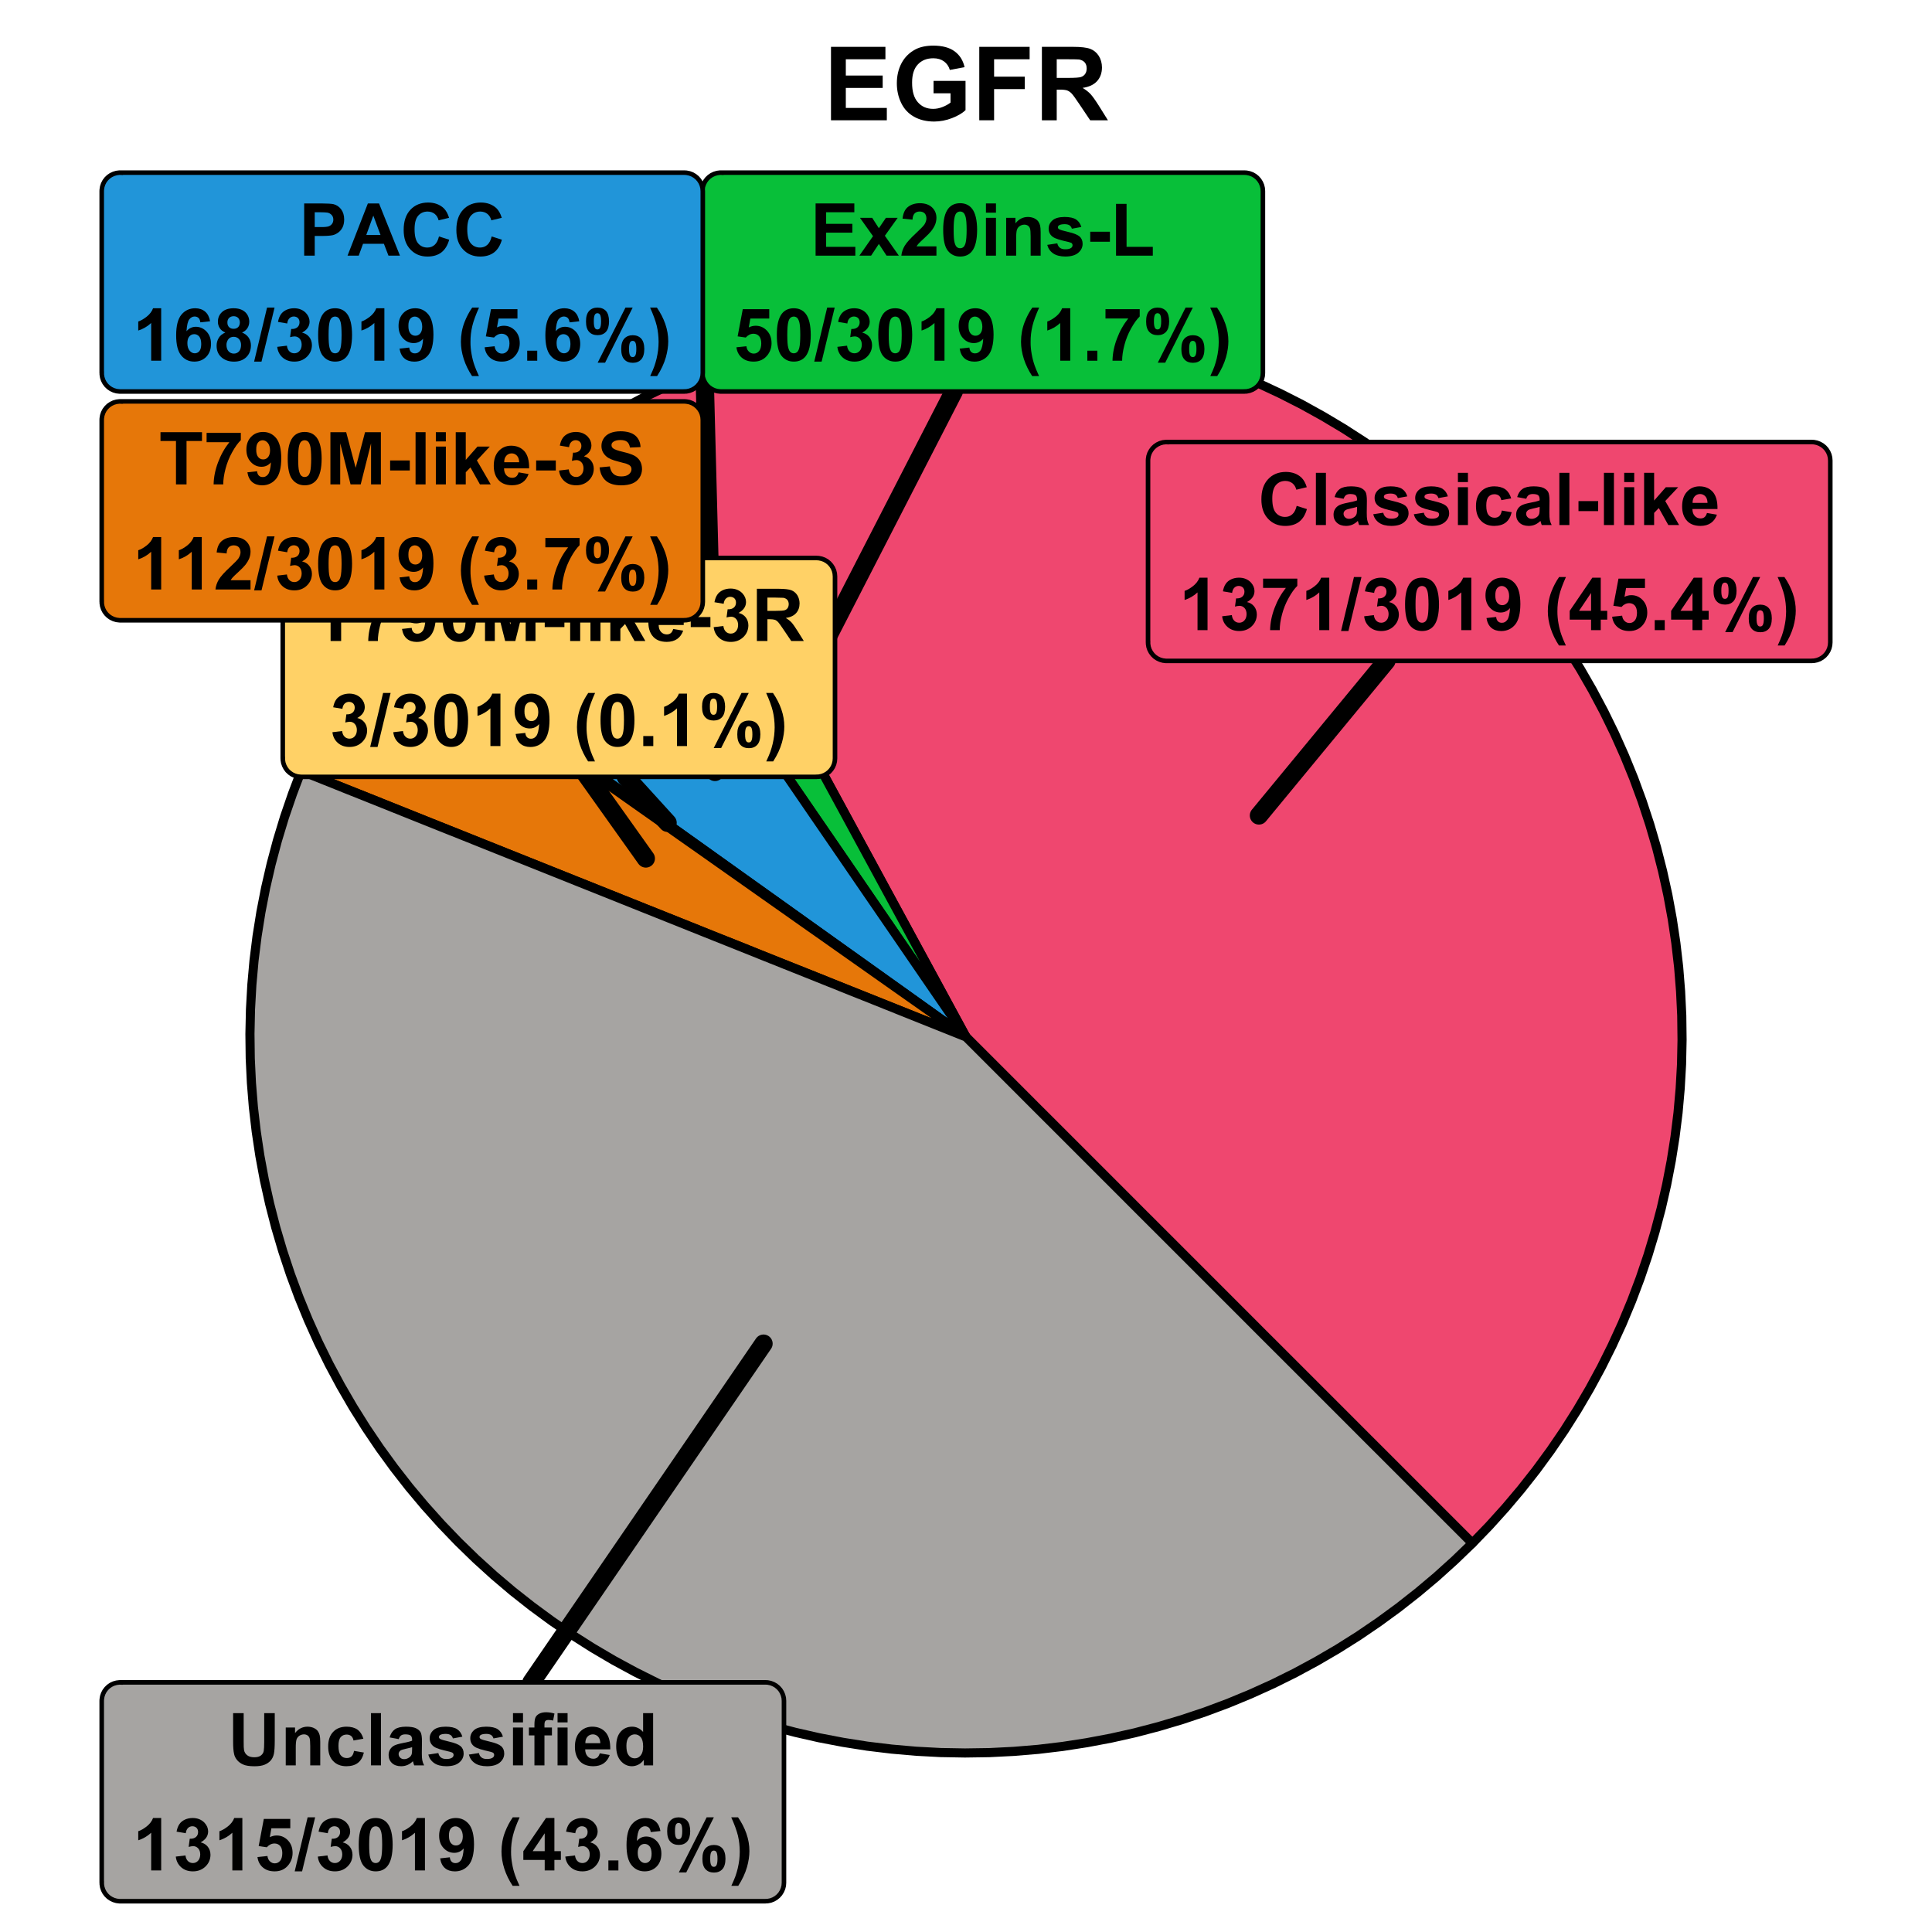 <?xml version="1.0" encoding="UTF-8"?>
<svg xmlns="http://www.w3.org/2000/svg" xmlns:xlink="http://www.w3.org/1999/xlink" width="226pt" height="226pt" viewBox="0 0 226 226" version="1.1">
<defs>
<g>
<symbol overflow="visible" id="glyph0-0">
<path style="stroke:none;" d="M 1.066 0 L 1.066 -5.336 L 5.336 -5.336 L 5.336 0 Z M 1.199 -0.133 L 5.203 -0.133 L 5.203 -5.203 L 1.199 -5.203 Z M 1.199 -0.133 "/>
</symbol>
<symbol overflow="visible" id="glyph0-1">
<path style="stroke:none;" d="M 4.531 -2.246 L 5.727 -1.867 C 5.539 -1.199 5.234 -0.703 4.812 -0.379 C 4.383 -0.055 3.844 0.105 3.188 0.105 C 2.375 0.105 1.707 -0.172 1.188 -0.727 C 0.66 -1.281 0.398 -2.039 0.402 -3 C 0.398 -4.016 0.66 -4.805 1.191 -5.371 C 1.715 -5.93 2.406 -6.211 3.262 -6.215 C 4.008 -6.211 4.617 -5.988 5.086 -5.551 C 5.359 -5.285 5.566 -4.91 5.711 -4.426 L 4.488 -4.133 C 4.414 -4.445 4.262 -4.695 4.035 -4.883 C 3.805 -5.062 3.527 -5.156 3.199 -5.16 C 2.746 -5.156 2.379 -4.992 2.098 -4.672 C 1.816 -4.344 1.676 -3.82 1.676 -3.094 C 1.676 -2.32 1.812 -1.77 2.09 -1.441 C 2.367 -1.113 2.73 -0.949 3.176 -0.949 C 3.504 -0.949 3.785 -1.051 4.02 -1.262 C 4.254 -1.465 4.422 -1.793 4.531 -2.246 Z M 4.531 -2.246 "/>
</symbol>
<symbol overflow="visible" id="glyph0-2">
<path style="stroke:none;" d="M 0.613 0 L 0.613 -6.109 L 1.785 -6.109 L 1.785 0 Z M 0.613 0 "/>
</symbol>
<symbol overflow="visible" id="glyph0-3">
<path style="stroke:none;" d="M 1.488 -3.074 L 0.426 -3.27 C 0.543 -3.695 0.75 -4.012 1.043 -4.219 C 1.332 -4.422 1.766 -4.523 2.344 -4.527 C 2.863 -4.523 3.25 -4.461 3.508 -4.34 C 3.762 -4.215 3.941 -4.059 4.051 -3.871 C 4.152 -3.68 4.207 -3.328 4.207 -2.82 L 4.191 -1.453 C 4.188 -1.062 4.207 -0.773 4.246 -0.594 C 4.281 -0.406 4.352 -0.211 4.461 0 L 3.301 0 C 3.266 -0.078 3.23 -0.191 3.188 -0.348 C 3.168 -0.41 3.152 -0.457 3.148 -0.484 C 2.945 -0.285 2.73 -0.137 2.504 -0.043 C 2.273 0.055 2.031 0.098 1.777 0.102 C 1.316 0.098 0.957 -0.023 0.699 -0.27 C 0.434 -0.516 0.305 -0.828 0.305 -1.207 C 0.305 -1.457 0.363 -1.68 0.484 -1.875 C 0.602 -2.07 0.77 -2.219 0.984 -2.328 C 1.199 -2.43 1.508 -2.523 1.918 -2.602 C 2.461 -2.703 2.84 -2.797 3.055 -2.887 L 3.055 -3.004 C 3.051 -3.227 2.996 -3.387 2.887 -3.484 C 2.773 -3.578 2.562 -3.625 2.258 -3.629 C 2.047 -3.625 1.887 -3.586 1.77 -3.504 C 1.652 -3.422 1.559 -3.277 1.488 -3.074 Z M 3.055 -2.125 C 2.898 -2.074 2.66 -2.016 2.34 -1.945 C 2.012 -1.875 1.801 -1.805 1.703 -1.742 C 1.551 -1.629 1.477 -1.492 1.477 -1.328 C 1.477 -1.16 1.535 -1.02 1.66 -0.902 C 1.777 -0.785 1.934 -0.727 2.125 -0.727 C 2.332 -0.727 2.535 -0.793 2.73 -0.934 C 2.871 -1.035 2.961 -1.164 3.008 -1.32 C 3.035 -1.418 3.051 -1.609 3.055 -1.891 Z M 3.055 -2.125 "/>
</symbol>
<symbol overflow="visible" id="glyph0-4">
<path style="stroke:none;" d="M 0.199 -1.262 L 1.375 -1.441 C 1.422 -1.215 1.523 -1.039 1.68 -0.922 C 1.832 -0.801 2.047 -0.742 2.32 -0.746 C 2.625 -0.742 2.852 -0.801 3.004 -0.914 C 3.105 -0.992 3.156 -1.094 3.16 -1.227 C 3.156 -1.312 3.129 -1.387 3.074 -1.445 C 3.016 -1.5 2.887 -1.551 2.684 -1.602 C 1.738 -1.805 1.137 -1.996 0.887 -2.172 C 0.535 -2.41 0.363 -2.742 0.363 -3.168 C 0.363 -3.547 0.512 -3.867 0.816 -4.133 C 1.113 -4.391 1.586 -4.523 2.227 -4.527 C 2.828 -4.523 3.277 -4.426 3.574 -4.23 C 3.871 -4.031 4.074 -3.738 4.184 -3.355 L 3.078 -3.152 C 3.027 -3.324 2.938 -3.453 2.809 -3.547 C 2.676 -3.633 2.488 -3.68 2.246 -3.684 C 1.934 -3.68 1.715 -3.637 1.582 -3.555 C 1.492 -3.492 1.445 -3.414 1.449 -3.316 C 1.445 -3.23 1.484 -3.16 1.566 -3.105 C 1.668 -3.027 2.035 -2.914 2.66 -2.773 C 3.285 -2.629 3.719 -2.457 3.969 -2.254 C 4.211 -2.043 4.336 -1.754 4.336 -1.383 C 4.336 -0.977 4.164 -0.625 3.824 -0.336 C 3.484 -0.043 2.984 0.098 2.32 0.102 C 1.719 0.098 1.242 -0.02 0.891 -0.266 C 0.539 -0.508 0.309 -0.84 0.199 -1.262 Z M 0.199 -1.262 "/>
</symbol>
<symbol overflow="visible" id="glyph0-5">
<path style="stroke:none;" d="M 0.613 -5.027 L 0.613 -6.109 L 1.785 -6.109 L 1.785 -5.027 Z M 0.613 0 L 0.613 -4.426 L 1.785 -4.426 L 1.785 0 Z M 0.613 0 "/>
</symbol>
<symbol overflow="visible" id="glyph0-6">
<path style="stroke:none;" d="M 4.473 -3.117 L 3.316 -2.91 C 3.277 -3.137 3.188 -3.309 3.051 -3.43 C 2.914 -3.543 2.734 -3.602 2.516 -3.605 C 2.219 -3.602 1.988 -3.5 1.816 -3.301 C 1.645 -3.098 1.559 -2.762 1.559 -2.293 C 1.559 -1.762 1.645 -1.391 1.824 -1.18 C 1.996 -0.961 2.234 -0.855 2.535 -0.855 C 2.754 -0.855 2.934 -0.918 3.078 -1.043 C 3.219 -1.168 3.32 -1.383 3.379 -1.695 L 4.531 -1.5 C 4.406 -0.969 4.18 -0.566 3.844 -0.301 C 3.504 -0.031 3.047 0.098 2.48 0.102 C 1.828 0.098 1.312 -0.102 0.93 -0.512 C 0.543 -0.918 0.352 -1.484 0.355 -2.207 C 0.352 -2.938 0.543 -3.508 0.934 -3.914 C 1.316 -4.32 1.84 -4.523 2.5 -4.527 C 3.035 -4.523 3.465 -4.406 3.785 -4.18 C 4.105 -3.945 4.332 -3.594 4.473 -3.117 Z M 4.473 -3.117 "/>
</symbol>
<symbol overflow="visible" id="glyph0-7">
<path style="stroke:none;" d="M 0.48 -1.629 L 0.48 -2.801 L 2.781 -2.801 L 2.781 -1.629 Z M 0.48 -1.629 "/>
</symbol>
<symbol overflow="visible" id="glyph0-8">
<path style="stroke:none;" d="M 0.57 0 L 0.57 -6.109 L 1.742 -6.109 L 1.742 -2.867 L 3.113 -4.426 L 4.555 -4.426 L 3.043 -2.809 L 4.664 0 L 3.402 0 L 2.289 -1.988 L 1.742 -1.418 L 1.742 0 Z M 0.57 0 "/>
</symbol>
<symbol overflow="visible" id="glyph0-9">
<path style="stroke:none;" d="M 3.176 -1.41 L 4.344 -1.211 C 4.188 -0.781 3.953 -0.457 3.633 -0.234 C 3.309 -0.012 2.902 0.098 2.418 0.102 C 1.645 0.098 1.074 -0.152 0.707 -0.656 C 0.414 -1.055 0.27 -1.562 0.27 -2.18 C 0.27 -2.914 0.461 -3.488 0.844 -3.902 C 1.227 -4.316 1.711 -4.523 2.301 -4.527 C 2.957 -4.523 3.477 -4.305 3.859 -3.875 C 4.238 -3.438 4.422 -2.773 4.406 -1.875 L 1.473 -1.875 C 1.477 -1.527 1.57 -1.254 1.754 -1.062 C 1.934 -0.867 2.16 -0.773 2.43 -0.773 C 2.609 -0.773 2.762 -0.82 2.891 -0.922 C 3.012 -1.02 3.109 -1.184 3.176 -1.41 Z M 3.242 -2.594 C 3.23 -2.93 3.145 -3.188 2.98 -3.363 C 2.812 -3.539 2.609 -3.625 2.371 -3.629 C 2.113 -3.625 1.902 -3.535 1.738 -3.352 C 1.57 -3.164 1.488 -2.91 1.492 -2.594 Z M 3.242 -2.594 "/>
</symbol>
<symbol overflow="visible" id="glyph0-10">
<path style="stroke:none;" d="M 3.359 0 L 2.188 0 L 2.188 -4.414 C 1.758 -4.008 1.254 -3.715 0.676 -3.527 L 0.676 -4.59 C 0.977 -4.684 1.309 -4.875 1.668 -5.156 C 2.023 -5.438 2.27 -5.762 2.41 -6.137 L 3.359 -6.137 Z M 3.359 0 "/>
</symbol>
<symbol overflow="visible" id="glyph0-11">
<path style="stroke:none;" d="M 0.32 -1.621 L 1.453 -1.758 C 1.488 -1.469 1.586 -1.246 1.746 -1.094 C 1.902 -0.941 2.094 -0.867 2.32 -0.867 C 2.562 -0.867 2.766 -0.957 2.93 -1.141 C 3.094 -1.324 3.176 -1.57 3.18 -1.883 C 3.176 -2.172 3.098 -2.406 2.941 -2.582 C 2.781 -2.754 2.586 -2.84 2.363 -2.844 C 2.207 -2.84 2.027 -2.812 1.824 -2.754 L 1.953 -3.711 C 2.266 -3.695 2.508 -3.766 2.68 -3.914 C 2.844 -4.059 2.93 -4.25 2.93 -4.496 C 2.93 -4.699 2.867 -4.863 2.746 -4.988 C 2.621 -5.105 2.457 -5.168 2.258 -5.172 C 2.055 -5.168 1.887 -5.098 1.746 -4.961 C 1.605 -4.82 1.52 -4.617 1.488 -4.355 L 0.41 -4.539 C 0.48 -4.906 0.59 -5.199 0.746 -5.422 C 0.895 -5.641 1.109 -5.816 1.383 -5.945 C 1.652 -6.07 1.953 -6.133 2.293 -6.137 C 2.863 -6.133 3.324 -5.949 3.676 -5.586 C 3.957 -5.281 4.102 -4.941 4.105 -4.566 C 4.102 -4.027 3.809 -3.602 3.227 -3.285 C 3.574 -3.207 3.852 -3.039 4.062 -2.777 C 4.27 -2.516 4.375 -2.199 4.379 -1.832 C 4.375 -1.297 4.18 -0.84 3.793 -0.461 C 3.398 -0.082 2.91 0.105 2.328 0.105 C 1.773 0.105 1.316 -0.051 0.953 -0.371 C 0.59 -0.688 0.379 -1.105 0.32 -1.621 Z M 0.32 -1.621 "/>
</symbol>
<symbol overflow="visible" id="glyph0-12">
<path style="stroke:none;" d="M 0.363 -4.938 L 0.363 -6.027 L 4.367 -6.027 L 4.367 -5.176 C 4.031 -4.848 3.695 -4.383 3.359 -3.773 C 3.016 -3.164 2.758 -2.516 2.578 -1.836 C 2.398 -1.148 2.309 -0.539 2.312 0 L 1.184 0 C 1.199 -0.844 1.371 -1.703 1.703 -2.582 C 2.031 -3.461 2.473 -4.246 3.027 -4.938 Z M 0.363 -4.938 "/>
</symbol>
<symbol overflow="visible" id="glyph0-13">
<path style="stroke:none;" d="M -0.012 0.105 L 1.5 -6.215 L 2.379 -6.215 L 0.852 0.105 Z M -0.012 0.105 "/>
</symbol>
<symbol overflow="visible" id="glyph0-14">
<path style="stroke:none;" d="M 2.344 -6.137 C 2.934 -6.133 3.395 -5.922 3.73 -5.5 C 4.125 -4.996 4.324 -4.168 4.328 -3.012 C 4.324 -1.855 4.125 -1.023 3.727 -0.52 C 3.395 -0.102 2.934 0.105 2.344 0.105 C 1.746 0.105 1.266 -0.121 0.902 -0.578 C 0.539 -1.035 0.355 -1.852 0.359 -3.027 C 0.355 -4.172 0.555 -5 0.957 -5.512 C 1.285 -5.926 1.75 -6.133 2.344 -6.137 Z M 2.344 -5.164 C 2.199 -5.16 2.07 -5.117 1.961 -5.027 C 1.848 -4.938 1.762 -4.773 1.703 -4.543 C 1.621 -4.238 1.582 -3.73 1.582 -3.012 C 1.582 -2.293 1.617 -1.801 1.691 -1.535 C 1.762 -1.266 1.852 -1.086 1.965 -1 C 2.07 -0.91 2.199 -0.867 2.344 -0.867 C 2.484 -0.867 2.609 -0.91 2.719 -1 C 2.828 -1.09 2.914 -1.254 2.98 -1.488 C 3.059 -1.785 3.098 -2.293 3.102 -3.012 C 3.098 -3.73 3.062 -4.223 2.992 -4.492 C 2.918 -4.758 2.828 -4.938 2.719 -5.027 C 2.609 -5.117 2.484 -5.16 2.344 -5.164 Z M 2.344 -5.164 "/>
</symbol>
<symbol overflow="visible" id="glyph0-15">
<path style="stroke:none;" d="M 0.387 -1.414 L 1.52 -1.539 C 1.543 -1.305 1.617 -1.133 1.738 -1.023 C 1.852 -0.91 2.004 -0.855 2.199 -0.859 C 2.438 -0.855 2.645 -0.965 2.816 -1.191 C 2.984 -1.41 3.094 -1.871 3.145 -2.574 C 2.844 -2.23 2.477 -2.062 2.039 -2.062 C 1.555 -2.062 1.137 -2.246 0.793 -2.617 C 0.441 -2.988 0.27 -3.473 0.27 -4.066 C 0.27 -4.684 0.453 -5.184 0.82 -5.566 C 1.188 -5.945 1.656 -6.133 2.23 -6.137 C 2.848 -6.133 3.355 -5.895 3.754 -5.414 C 4.148 -4.934 4.348 -4.145 4.352 -3.051 C 4.348 -1.93 4.141 -1.125 3.73 -0.633 C 3.312 -0.141 2.773 0.105 2.113 0.109 C 1.633 0.105 1.246 -0.02 0.953 -0.273 C 0.656 -0.527 0.469 -0.906 0.387 -1.414 Z M 3.039 -3.973 C 3.035 -4.348 2.949 -4.641 2.777 -4.852 C 2.602 -5.059 2.398 -5.16 2.176 -5.164 C 1.957 -5.16 1.777 -5.074 1.637 -4.906 C 1.488 -4.734 1.418 -4.457 1.422 -4.066 C 1.418 -3.672 1.496 -3.383 1.652 -3.199 C 1.809 -3.012 2.004 -2.918 2.238 -2.922 C 2.461 -2.918 2.648 -3.008 2.805 -3.188 C 2.957 -3.367 3.035 -3.629 3.039 -3.973 Z M 3.039 -3.973 "/>
</symbol>
<symbol overflow="visible" id="glyph0-16">
<path style="stroke:none;" d=""/>
</symbol>
<symbol overflow="visible" id="glyph0-17">
<path style="stroke:none;" d="M 2.555 1.797 L 1.75 1.797 C 1.324 1.152 1 0.488 0.777 -0.203 C 0.555 -0.895 0.445 -1.566 0.445 -2.215 C 0.445 -3.016 0.582 -3.773 0.859 -4.492 C 1.098 -5.113 1.398 -5.688 1.766 -6.215 L 2.566 -6.215 C 2.184 -5.371 1.922 -4.656 1.781 -4.066 C 1.637 -3.473 1.562 -2.844 1.566 -2.188 C 1.562 -1.727 1.605 -1.262 1.691 -0.785 C 1.773 -0.309 1.891 0.145 2.043 0.574 C 2.137 0.855 2.309 1.262 2.555 1.797 Z M 2.555 1.797 "/>
</symbol>
<symbol overflow="visible" id="glyph0-18">
<path style="stroke:none;" d="M 2.66 0 L 2.66 -1.23 L 0.16 -1.23 L 0.16 -2.254 L 2.809 -6.137 L 3.793 -6.137 L 3.793 -2.258 L 4.551 -2.258 L 4.551 -1.23 L 3.793 -1.23 L 3.793 0 Z M 2.66 -2.258 L 2.66 -4.348 L 1.254 -2.258 Z M 2.66 -2.258 "/>
</symbol>
<symbol overflow="visible" id="glyph0-19">
<path style="stroke:none;" d="M 0.379 -1.57 L 1.547 -1.691 C 1.578 -1.426 1.676 -1.215 1.844 -1.062 C 2.004 -0.906 2.191 -0.832 2.41 -0.832 C 2.652 -0.832 2.859 -0.93 3.031 -1.129 C 3.195 -1.328 3.281 -1.629 3.285 -2.031 C 3.281 -2.402 3.195 -2.684 3.031 -2.875 C 2.859 -3.059 2.641 -3.152 2.375 -3.156 C 2.035 -3.152 1.734 -3.004 1.473 -2.711 L 0.52 -2.848 L 1.121 -6.027 L 4.219 -6.027 L 4.219 -4.93 L 2.008 -4.93 L 1.824 -3.895 C 2.082 -4.023 2.352 -4.09 2.625 -4.09 C 3.145 -4.09 3.582 -3.898 3.945 -3.52 C 4.305 -3.141 4.488 -2.652 4.488 -2.051 C 4.488 -1.547 4.34 -1.098 4.051 -0.703 C 3.652 -0.164 3.102 0.105 2.398 0.105 C 1.828 0.105 1.367 -0.043 1.016 -0.348 C 0.656 -0.648 0.445 -1.059 0.379 -1.57 Z M 0.379 -1.57 "/>
</symbol>
<symbol overflow="visible" id="glyph0-20">
<path style="stroke:none;" d="M 0.613 0 L 0.613 -1.172 L 1.785 -1.172 L 1.785 0 Z M 0.613 0 "/>
</symbol>
<symbol overflow="visible" id="glyph0-21">
<path style="stroke:none;" d="M 0.371 -4.602 C 0.367 -5.145 0.488 -5.551 0.73 -5.816 C 0.969 -6.078 1.293 -6.211 1.707 -6.215 C 2.129 -6.211 2.465 -6.078 2.707 -5.82 C 2.945 -5.555 3.062 -5.148 3.066 -4.602 C 3.062 -4.051 2.945 -3.645 2.707 -3.383 C 2.465 -3.117 2.137 -2.988 1.73 -2.988 C 1.301 -2.988 0.969 -3.117 0.73 -3.383 C 0.488 -3.641 0.367 -4.047 0.371 -4.602 Z M 1.285 -4.609 C 1.281 -4.211 1.328 -3.945 1.422 -3.809 C 1.488 -3.707 1.582 -3.656 1.707 -3.66 C 1.828 -3.656 1.926 -3.707 2 -3.809 C 2.086 -3.945 2.133 -4.211 2.133 -4.609 C 2.133 -5.004 2.086 -5.27 2 -5.406 C 1.926 -5.504 1.828 -5.555 1.707 -5.559 C 1.582 -5.555 1.488 -5.504 1.422 -5.41 C 1.328 -5.27 1.281 -5.004 1.285 -4.609 Z M 2.602 0.234 L 1.734 0.234 L 4.988 -6.215 L 5.832 -6.215 Z M 4.492 -1.371 C 4.488 -1.918 4.609 -2.32 4.852 -2.586 C 5.094 -2.848 5.422 -2.98 5.84 -2.984 C 6.258 -2.98 6.586 -2.848 6.828 -2.586 C 7.066 -2.32 7.188 -1.918 7.191 -1.371 C 7.188 -0.82 7.066 -0.41 6.828 -0.148 C 6.586 0.117 6.262 0.246 5.852 0.246 C 5.426 0.246 5.094 0.117 4.852 -0.148 C 4.609 -0.41 4.488 -0.82 4.492 -1.371 Z M 5.406 -1.375 C 5.402 -0.977 5.449 -0.711 5.543 -0.578 C 5.613 -0.473 5.707 -0.422 5.832 -0.426 C 5.953 -0.422 6.051 -0.473 6.117 -0.574 C 6.211 -0.711 6.258 -0.977 6.258 -1.375 C 6.258 -1.77 6.211 -2.035 6.121 -2.176 C 6.051 -2.27 5.953 -2.32 5.832 -2.324 C 5.703 -2.32 5.609 -2.27 5.543 -2.176 C 5.449 -2.035 5.402 -1.77 5.406 -1.375 Z M 5.406 -1.375 "/>
</symbol>
<symbol overflow="visible" id="glyph0-22">
<path style="stroke:none;" d="M 0.289 1.797 C 0.516 1.301 0.68 0.922 0.773 0.656 C 0.867 0.391 0.953 0.09 1.039 -0.254 C 1.117 -0.594 1.176 -0.922 1.215 -1.234 C 1.25 -1.543 1.27 -1.859 1.273 -2.188 C 1.27 -2.844 1.199 -3.473 1.062 -4.066 C 0.918 -4.656 0.656 -5.371 0.277 -6.215 L 1.074 -6.215 C 1.488 -5.613 1.816 -4.98 2.051 -4.312 C 2.285 -3.641 2.402 -2.961 2.402 -2.277 C 2.402 -1.695 2.309 -1.074 2.125 -0.41 C 1.914 0.332 1.57 1.066 1.098 1.797 Z M 0.289 1.797 "/>
</symbol>
<symbol overflow="visible" id="glyph0-23">
<path style="stroke:none;" d="M 0.621 0 L 0.621 -6.109 L 5.152 -6.109 L 5.152 -5.078 L 1.855 -5.078 L 1.855 -3.723 L 4.922 -3.723 L 4.922 -2.691 L 1.855 -2.691 L 1.855 -1.031 L 5.27 -1.031 L 5.27 0 Z M 0.621 0 "/>
</symbol>
<symbol overflow="visible" id="glyph0-24">
<path style="stroke:none;" d="M 0.051 0 L 1.645 -2.281 L 0.117 -4.426 L 1.547 -4.426 L 2.328 -3.211 L 3.156 -4.426 L 4.531 -4.426 L 3.031 -2.328 L 4.668 0 L 3.23 0 L 2.328 -1.371 L 1.422 0 Z M 0.051 0 "/>
</symbol>
<symbol overflow="visible" id="glyph0-25">
<path style="stroke:none;" d="M 4.316 -1.086 L 4.316 0 L 0.211 0 C 0.254 -0.41 0.387 -0.797 0.609 -1.168 C 0.832 -1.535 1.27 -2.023 1.93 -2.633 C 2.453 -3.121 2.777 -3.457 2.902 -3.633 C 3.059 -3.875 3.141 -4.113 3.145 -4.352 C 3.141 -4.609 3.07 -4.809 2.934 -4.953 C 2.789 -5.09 2.594 -5.16 2.352 -5.164 C 2.102 -5.16 1.906 -5.086 1.766 -4.941 C 1.617 -4.793 1.535 -4.551 1.516 -4.211 L 0.352 -4.328 C 0.418 -4.969 0.633 -5.43 1.004 -5.715 C 1.367 -5.992 1.828 -6.133 2.379 -6.137 C 2.98 -6.133 3.453 -5.973 3.801 -5.648 C 4.141 -5.32 4.312 -4.914 4.316 -4.434 C 4.312 -4.156 4.262 -3.895 4.168 -3.648 C 4.066 -3.398 3.91 -3.137 3.699 -2.867 C 3.555 -2.684 3.301 -2.426 2.934 -2.086 C 2.562 -1.746 2.328 -1.52 2.23 -1.41 C 2.129 -1.297 2.051 -1.188 1.992 -1.086 Z M 4.316 -1.086 "/>
</symbol>
<symbol overflow="visible" id="glyph0-26">
<path style="stroke:none;" d="M 4.641 0 L 3.469 0 L 3.469 -2.258 C 3.469 -2.734 3.441 -3.047 3.391 -3.188 C 3.34 -3.328 3.258 -3.434 3.148 -3.512 C 3.031 -3.586 2.898 -3.625 2.742 -3.629 C 2.539 -3.625 2.355 -3.57 2.195 -3.461 C 2.031 -3.348 1.922 -3.199 1.863 -3.02 C 1.805 -2.832 1.773 -2.496 1.777 -2.004 L 1.777 0 L 0.605 0 L 0.605 -4.426 L 1.691 -4.426 L 1.691 -3.777 C 2.078 -4.273 2.566 -4.523 3.152 -4.527 C 3.41 -4.523 3.645 -4.477 3.859 -4.387 C 4.07 -4.289 4.23 -4.168 4.344 -4.027 C 4.449 -3.879 4.527 -3.715 4.574 -3.535 C 4.617 -3.348 4.641 -3.086 4.641 -2.75 Z M 4.641 0 "/>
</symbol>
<symbol overflow="visible" id="glyph0-27">
<path style="stroke:none;" d="M 0.656 0 L 0.656 -6.059 L 1.887 -6.059 L 1.887 -1.031 L 4.957 -1.031 L 4.957 0 Z M 0.656 0 "/>
</symbol>
<symbol overflow="visible" id="glyph0-28">
<path style="stroke:none;" d="M 0.621 0 L 0.621 -6.109 L 2.602 -6.109 C 3.352 -6.105 3.84 -6.074 4.066 -6.02 C 4.418 -5.926 4.711 -5.727 4.945 -5.422 C 5.18 -5.109 5.297 -4.715 5.301 -4.23 C 5.297 -3.855 5.23 -3.539 5.098 -3.285 C 4.961 -3.027 4.785 -2.828 4.578 -2.684 C 4.367 -2.535 4.156 -2.438 3.938 -2.391 C 3.641 -2.332 3.215 -2.301 2.66 -2.305 L 1.855 -2.305 L 1.855 0 Z M 1.855 -5.078 L 1.855 -3.344 L 2.531 -3.344 C 3.016 -3.34 3.34 -3.371 3.504 -3.438 C 3.668 -3.5 3.797 -3.602 3.891 -3.738 C 3.984 -3.871 4.031 -4.027 4.031 -4.215 C 4.031 -4.434 3.965 -4.617 3.832 -4.762 C 3.699 -4.906 3.535 -4.996 3.34 -5.035 C 3.191 -5.059 2.895 -5.074 2.449 -5.078 Z M 1.855 -5.078 "/>
</symbol>
<symbol overflow="visible" id="glyph0-29">
<path style="stroke:none;" d="M 6.133 0 L 4.789 0 L 4.254 -1.387 L 1.812 -1.387 L 1.309 0 L 0 0 L 2.379 -6.109 L 3.684 -6.109 Z M 3.859 -2.418 L 3.016 -4.684 L 2.191 -2.418 Z M 3.859 -2.418 "/>
</symbol>
<symbol overflow="visible" id="glyph0-30">
<path style="stroke:none;" d="M 4.332 -4.613 L 3.195 -4.488 C 3.164 -4.723 3.094 -4.895 2.98 -5.004 C 2.859 -5.113 2.707 -5.168 2.527 -5.172 C 2.277 -5.168 2.07 -5.055 1.898 -4.836 C 1.727 -4.609 1.617 -4.148 1.574 -3.449 C 1.863 -3.793 2.227 -3.965 2.664 -3.969 C 3.152 -3.965 3.57 -3.781 3.918 -3.41 C 4.266 -3.035 4.441 -2.555 4.441 -1.969 C 4.441 -1.344 4.258 -0.84 3.891 -0.461 C 3.523 -0.082 3.051 0.105 2.48 0.105 C 1.859 0.105 1.352 -0.133 0.957 -0.613 C 0.559 -1.09 0.363 -1.875 0.363 -2.973 C 0.363 -4.09 0.57 -4.898 0.984 -5.395 C 1.398 -5.887 1.934 -6.133 2.598 -6.137 C 3.059 -6.133 3.445 -6.004 3.75 -5.746 C 4.055 -5.484 4.246 -5.105 4.332 -4.613 Z M 1.676 -2.059 C 1.676 -1.676 1.762 -1.383 1.938 -1.176 C 2.109 -0.969 2.309 -0.867 2.539 -0.867 C 2.75 -0.867 2.93 -0.949 3.078 -1.121 C 3.219 -1.285 3.293 -1.562 3.297 -1.953 C 3.293 -2.348 3.215 -2.641 3.062 -2.828 C 2.902 -3.012 2.707 -3.105 2.48 -3.105 C 2.25 -3.105 2.059 -3.016 1.906 -2.84 C 1.75 -2.66 1.676 -2.398 1.676 -2.059 Z M 1.676 -2.059 "/>
</symbol>
<symbol overflow="visible" id="glyph0-31">
<path style="stroke:none;" d="M 1.367 -3.297 C 1.062 -3.422 0.844 -3.598 0.707 -3.824 C 0.566 -4.047 0.496 -4.293 0.5 -4.559 C 0.496 -5.012 0.656 -5.387 0.977 -5.688 C 1.293 -5.984 1.746 -6.133 2.336 -6.137 C 2.914 -6.133 3.363 -5.984 3.688 -5.688 C 4.004 -5.387 4.164 -5.012 4.168 -4.559 C 4.164 -4.273 4.09 -4.02 3.945 -3.801 C 3.797 -3.578 3.59 -3.41 3.324 -3.297 C 3.66 -3.16 3.918 -2.961 4.098 -2.699 C 4.27 -2.438 4.359 -2.137 4.363 -1.797 C 4.359 -1.23 4.18 -0.77 3.824 -0.418 C 3.461 -0.066 2.98 0.105 2.387 0.109 C 1.828 0.105 1.367 -0.039 1 -0.328 C 0.562 -0.672 0.344 -1.145 0.348 -1.746 C 0.344 -2.074 0.426 -2.375 0.59 -2.656 C 0.75 -2.93 1.008 -3.145 1.367 -3.297 Z M 1.609 -4.477 C 1.605 -4.242 1.672 -4.059 1.805 -3.93 C 1.938 -3.797 2.113 -3.73 2.336 -3.734 C 2.555 -3.73 2.73 -3.797 2.867 -3.93 C 2.996 -4.059 3.062 -4.242 3.066 -4.48 C 3.062 -4.695 2.996 -4.871 2.867 -5.008 C 2.734 -5.137 2.562 -5.203 2.348 -5.207 C 2.117 -5.203 1.938 -5.137 1.809 -5.004 C 1.672 -4.871 1.605 -4.695 1.609 -4.477 Z M 1.5 -1.859 C 1.5 -1.531 1.582 -1.281 1.746 -1.102 C 1.91 -0.922 2.117 -0.832 2.367 -0.832 C 2.609 -0.832 2.809 -0.918 2.969 -1.094 C 3.125 -1.266 3.203 -1.516 3.207 -1.848 C 3.203 -2.129 3.125 -2.359 2.965 -2.535 C 2.801 -2.707 2.594 -2.793 2.352 -2.797 C 2.062 -2.793 1.852 -2.695 1.711 -2.5 C 1.57 -2.301 1.5 -2.086 1.5 -1.859 Z M 1.5 -1.859 "/>
</symbol>
<symbol overflow="visible" id="glyph0-32">
<path style="stroke:none;" d="M 1.996 0 L 1.996 -5.078 L 0.184 -5.078 L 0.184 -6.109 L 5.039 -6.109 L 5.039 -5.078 L 3.23 -5.078 L 3.23 0 Z M 1.996 0 "/>
</symbol>
<symbol overflow="visible" id="glyph0-33">
<path style="stroke:none;" d="M 0.605 0 L 0.605 -6.109 L 2.449 -6.109 L 3.559 -1.941 L 4.656 -6.109 L 6.508 -6.109 L 6.508 0 L 5.359 0 L 5.359 -4.809 L 4.148 0 L 2.961 0 L 1.75 -4.809 L 1.75 0 Z M 0.605 0 "/>
</symbol>
<symbol overflow="visible" id="glyph0-34">
<path style="stroke:none;" d="M 0.625 0 L 0.625 -6.109 L 3.223 -6.109 C 3.875 -6.105 4.348 -6.051 4.645 -5.945 C 4.938 -5.832 5.176 -5.637 5.355 -5.359 C 5.531 -5.074 5.617 -4.754 5.621 -4.398 C 5.617 -3.938 5.484 -3.559 5.215 -3.262 C 4.945 -2.961 4.543 -2.773 4.008 -2.695 C 4.273 -2.539 4.492 -2.367 4.668 -2.184 C 4.84 -1.996 5.074 -1.664 5.371 -1.191 L 6.117 0 L 4.645 0 L 3.75 -1.328 C 3.434 -1.801 3.215 -2.102 3.102 -2.227 C 2.98 -2.352 2.859 -2.434 2.73 -2.48 C 2.598 -2.523 2.391 -2.547 2.109 -2.551 L 1.859 -2.551 L 1.859 0 Z M 1.859 -3.527 L 2.773 -3.527 C 3.359 -3.527 3.73 -3.551 3.879 -3.602 C 4.027 -3.648 4.141 -3.734 4.227 -3.859 C 4.305 -3.98 4.348 -4.133 4.352 -4.316 C 4.348 -4.52 4.293 -4.684 4.188 -4.812 C 4.074 -4.938 3.918 -5.02 3.723 -5.055 C 3.617 -5.066 3.316 -5.074 2.82 -5.078 L 1.859 -5.078 Z M 1.859 -3.527 "/>
</symbol>
<symbol overflow="visible" id="glyph0-35">
<path style="stroke:none;" d="M 0.309 -1.988 L 1.508 -2.105 C 1.578 -1.699 1.727 -1.402 1.949 -1.215 C 2.168 -1.023 2.465 -0.93 2.844 -0.934 C 3.234 -0.93 3.535 -1.016 3.738 -1.184 C 3.941 -1.352 4.043 -1.547 4.043 -1.777 C 4.043 -1.918 4 -2.043 3.914 -2.145 C 3.828 -2.246 3.68 -2.332 3.473 -2.41 C 3.324 -2.457 2.996 -2.547 2.484 -2.676 C 1.82 -2.836 1.355 -3.039 1.094 -3.281 C 0.715 -3.617 0.527 -4.023 0.531 -4.508 C 0.527 -4.816 0.613 -5.109 0.793 -5.383 C 0.965 -5.652 1.219 -5.859 1.555 -6 C 1.883 -6.141 2.285 -6.211 2.758 -6.215 C 3.523 -6.211 4.102 -6.043 4.492 -5.711 C 4.879 -5.371 5.082 -4.922 5.102 -4.363 L 3.867 -4.309 C 3.812 -4.621 3.699 -4.848 3.527 -4.984 C 3.355 -5.121 3.094 -5.191 2.746 -5.191 C 2.383 -5.191 2.102 -5.117 1.906 -4.973 C 1.77 -4.875 1.703 -4.75 1.707 -4.594 C 1.703 -4.445 1.766 -4.32 1.891 -4.223 C 2.043 -4.09 2.422 -3.953 3.023 -3.812 C 3.625 -3.668 4.066 -3.523 4.355 -3.375 C 4.641 -3.223 4.867 -3.016 5.031 -2.754 C 5.191 -2.488 5.273 -2.164 5.277 -1.781 C 5.273 -1.43 5.176 -1.098 4.984 -0.793 C 4.785 -0.484 4.508 -0.258 4.156 -0.113 C 3.797 0.035 3.355 0.105 2.828 0.109 C 2.055 0.105 1.461 -0.07 1.051 -0.426 C 0.633 -0.781 0.387 -1.301 0.309 -1.988 Z M 0.309 -1.988 "/>
</symbol>
<symbol overflow="visible" id="glyph0-36">
<path style="stroke:none;" d="M 0.613 -6.109 L 1.848 -6.109 L 1.848 -2.801 C 1.844 -2.273 1.859 -1.934 1.891 -1.781 C 1.941 -1.531 2.066 -1.328 2.27 -1.176 C 2.465 -1.023 2.738 -0.949 3.086 -0.949 C 3.434 -0.949 3.695 -1.02 3.875 -1.164 C 4.051 -1.305 4.16 -1.48 4.195 -1.691 C 4.23 -1.898 4.246 -2.246 4.25 -2.73 L 4.25 -6.109 L 5.484 -6.109 L 5.484 -2.902 C 5.484 -2.164 5.449 -1.645 5.383 -1.344 C 5.316 -1.039 5.195 -0.785 5.016 -0.578 C 4.836 -0.367 4.594 -0.199 4.297 -0.078 C 3.992 0.047 3.602 0.105 3.121 0.105 C 2.535 0.105 2.094 0.039 1.793 -0.098 C 1.492 -0.23 1.254 -0.406 1.078 -0.621 C 0.902 -0.836 0.785 -1.062 0.734 -1.301 C 0.648 -1.648 0.609 -2.164 0.613 -2.852 Z M 0.613 -6.109 "/>
</symbol>
<symbol overflow="visible" id="glyph0-37">
<path style="stroke:none;" d="M 0.102 -4.426 L 0.75 -4.426 L 0.75 -4.758 C 0.75 -5.129 0.789 -5.406 0.867 -5.59 C 0.945 -5.773 1.09 -5.922 1.305 -6.039 C 1.516 -6.152 1.785 -6.211 2.113 -6.215 C 2.445 -6.211 2.773 -6.16 3.094 -6.062 L 2.934 -5.246 C 2.746 -5.285 2.566 -5.309 2.398 -5.312 C 2.223 -5.309 2.102 -5.27 2.031 -5.195 C 1.957 -5.113 1.922 -4.961 1.922 -4.738 L 1.922 -4.426 L 2.797 -4.426 L 2.797 -3.504 L 1.922 -3.504 L 1.922 0 L 0.75 0 L 0.75 -3.504 L 0.102 -3.504 Z M 0.102 -4.426 "/>
</symbol>
<symbol overflow="visible" id="glyph0-38">
<path style="stroke:none;" d="M 4.672 0 L 3.586 0 L 3.586 -0.648 C 3.402 -0.395 3.188 -0.207 2.941 -0.082 C 2.695 0.039 2.445 0.098 2.199 0.102 C 1.688 0.098 1.254 -0.102 0.895 -0.512 C 0.531 -0.918 0.352 -1.492 0.352 -2.23 C 0.352 -2.977 0.527 -3.547 0.879 -3.941 C 1.23 -4.328 1.676 -4.523 2.219 -4.527 C 2.711 -4.523 3.137 -4.316 3.5 -3.91 L 3.5 -6.109 L 4.672 -6.109 Z M 1.547 -2.309 C 1.547 -1.836 1.609 -1.492 1.742 -1.285 C 1.93 -0.973 2.195 -0.82 2.535 -0.824 C 2.801 -0.82 3.027 -0.934 3.219 -1.168 C 3.406 -1.395 3.504 -1.738 3.504 -2.195 C 3.504 -2.703 3.41 -3.07 3.227 -3.293 C 3.043 -3.516 2.809 -3.625 2.527 -3.629 C 2.246 -3.625 2.016 -3.516 1.828 -3.297 C 1.641 -3.074 1.547 -2.746 1.547 -2.309 Z M 1.547 -2.309 "/>
</symbol>
<symbol overflow="visible" id="glyph1-0">
<path style="stroke:none;" d="M 1.5 0 L 1.5 -7.5 L 7.5 -7.5 L 7.5 0 Z M 1.688 -0.188 L 7.312 -0.188 L 7.312 -7.312 L 1.688 -7.312 Z M 1.688 -0.188 "/>
</symbol>
<symbol overflow="visible" id="glyph1-1">
<path style="stroke:none;" d="M 0.875 0 L 0.875 -8.59 L 7.242 -8.59 L 7.242 -7.137 L 2.609 -7.137 L 2.609 -5.234 L 6.922 -5.234 L 6.922 -3.785 L 2.609 -3.785 L 2.609 -1.445 L 7.406 -1.445 L 7.406 0 Z M 0.875 0 "/>
</symbol>
<symbol overflow="visible" id="glyph1-2">
<path style="stroke:none;" d="M 4.867 -3.156 L 4.867 -4.605 L 8.609 -4.605 L 8.609 -1.184 C 8.242 -0.832 7.715 -0.52 7.027 -0.254 C 6.332 0.016 5.637 0.145 4.934 0.148 C 4.035 0.145 3.25 -0.039 2.582 -0.418 C 1.914 -0.793 1.414 -1.332 1.078 -2.035 C 0.742 -2.73 0.574 -3.496 0.574 -4.324 C 0.574 -5.215 0.762 -6.008 1.137 -6.707 C 1.512 -7.398 2.059 -7.934 2.781 -8.309 C 3.332 -8.59 4.02 -8.73 4.84 -8.734 C 5.902 -8.73 6.734 -8.508 7.336 -8.062 C 7.938 -7.617 8.324 -7 8.496 -6.211 L 6.773 -5.891 C 6.652 -6.309 6.422 -6.641 6.09 -6.887 C 5.754 -7.129 5.34 -7.254 4.84 -7.254 C 4.082 -7.254 3.477 -7.012 3.031 -6.531 C 2.578 -6.051 2.355 -5.34 2.359 -4.395 C 2.355 -3.375 2.582 -2.609 3.039 -2.102 C 3.488 -1.59 4.082 -1.336 4.82 -1.336 C 5.184 -1.336 5.547 -1.406 5.914 -1.551 C 6.273 -1.691 6.59 -1.863 6.855 -2.07 L 6.855 -3.156 Z M 4.867 -3.156 "/>
</symbol>
<symbol overflow="visible" id="glyph1-3">
<path style="stroke:none;" d="M 0.883 0 L 0.883 -8.59 L 6.773 -8.59 L 6.773 -7.137 L 2.617 -7.137 L 2.617 -5.102 L 6.203 -5.102 L 6.203 -3.648 L 2.617 -3.648 L 2.617 0 Z M 0.883 0 "/>
</symbol>
<symbol overflow="visible" id="glyph1-4">
<path style="stroke:none;" d="M 0.879 0 L 0.879 -8.59 L 4.531 -8.59 C 5.445 -8.59 6.113 -8.512 6.531 -8.355 C 6.945 -8.199 7.277 -7.926 7.531 -7.535 C 7.777 -7.141 7.902 -6.688 7.906 -6.18 C 7.902 -5.535 7.715 -5.004 7.336 -4.582 C 6.953 -4.16 6.387 -3.895 5.637 -3.789 C 6.012 -3.566 6.32 -3.328 6.562 -3.07 C 6.805 -2.809 7.133 -2.344 7.555 -1.676 L 8.602 0 L 6.527 0 L 5.273 -1.867 C 4.828 -2.535 4.523 -2.957 4.359 -3.129 C 4.195 -3.301 4.02 -3.418 3.836 -3.488 C 3.652 -3.551 3.363 -3.586 2.965 -3.586 L 2.613 -3.586 L 2.613 0 Z M 2.613 -4.957 L 3.898 -4.957 C 4.727 -4.957 5.246 -4.992 5.453 -5.062 C 5.66 -5.133 5.824 -5.254 5.941 -5.426 C 6.059 -5.598 6.117 -5.812 6.117 -6.07 C 6.117 -6.359 6.039 -6.59 5.887 -6.77 C 5.73 -6.945 5.512 -7.059 5.234 -7.109 C 5.09 -7.125 4.668 -7.137 3.969 -7.137 L 2.613 -7.137 Z M 2.613 -4.957 "/>
</symbol>
</g>
</defs>
<g id="surface11">
<rect x="0" y="0" width="226" height="226" style="fill:rgb(100%,100%,100%);fill-opacity:1;stroke:none;"/>
<path style="fill-rule:nonzero;fill:rgb(93.725%,27.843%,43.529%);fill-opacity:1;stroke-width:1.067;stroke-linecap:round;stroke-linejoin:round;stroke:rgb(0%,0%,0%);stroke-opacity:1;stroke-miterlimit:10;" d="M 113 121.297 L 119.129 127.426 L 121.168 129.469 L 123.211 131.508 L 131.383 139.68 L 133.422 141.723 L 135.465 143.762 L 145.68 153.977 L 147.719 156.02 L 149.762 158.059 L 157.934 166.23 L 159.973 168.273 L 162.016 170.312 L 172.23 180.527 L 174.207 178.48 L 176.113 176.367 L 177.945 174.195 L 179.707 171.957 L 181.387 169.664 L 182.992 167.312 L 184.512 164.91 L 185.953 162.453 L 187.309 159.953 L 188.578 157.406 L 189.762 154.82 L 190.855 152.195 L 191.859 149.531 L 192.773 146.836 L 193.594 144.113 L 194.324 141.363 L 194.957 138.59 L 195.496 135.797 L 195.941 132.984 L 196.293 130.16 L 196.543 127.328 L 196.703 124.488 L 196.762 121.645 L 196.727 118.797 L 196.59 115.957 L 196.363 113.121 L 196.035 110.293 L 195.613 107.48 L 195.098 104.684 L 194.484 101.902 L 193.781 99.148 L 192.98 96.418 L 192.09 93.715 L 191.109 91.043 L 190.035 88.41 L 188.875 85.812 L 187.625 83.254 L 186.289 80.742 L 184.871 78.277 L 183.367 75.863 L 181.785 73.496 L 180.121 71.188 L 178.383 68.938 L 176.566 66.75 L 174.676 64.621 L 172.715 62.559 L 170.688 60.566 L 168.59 58.641 L 166.43 56.789 L 164.207 55.012 L 161.93 53.312 L 159.59 51.688 L 157.199 50.145 L 154.758 48.688 L 152.27 47.309 L 149.73 46.02 L 147.156 44.816 L 144.539 43.699 L 141.883 42.672 L 139.195 41.738 L 136.48 40.895 L 133.734 40.141 L 130.969 39.484 L 128.18 38.922 L 125.371 38.453 L 122.551 38.082 L 119.719 37.805 L 116.879 37.625 L 114.035 37.543 L 111.191 37.555 L 108.348 37.664 L 105.512 37.871 L 102.684 38.172 L 99.863 38.57 L 97.062 39.066 L 94.277 39.652 L 91.516 40.336 L 88.781 41.113 L 86.07 41.98 L 83.395 42.941 L 80.75 43.992 L 78.141 45.133 L 75.574 46.359 L 73.051 47.676 L 75.809 52.754 L 77.184 55.293 L 78.562 57.828 L 79.941 60.367 L 81.316 62.906 L 82.695 65.445 L 84.07 67.984 L 86.828 73.062 L 88.203 75.602 L 90.961 80.68 L 92.336 83.219 L 93.715 85.754 L 95.094 88.293 L 96.469 90.832 L 99.227 95.91 L 100.602 98.449 L 101.98 100.988 L 103.355 103.527 L 106.113 108.605 L 107.488 111.141 L 110.246 116.219 L 111.621 118.758 Z M 113 121.297 "/>
<path style="fill-rule:nonzero;fill:rgb(3.137%,74.902%,22.353%);fill-opacity:1;stroke-width:1.067;stroke-linecap:round;stroke-linejoin:round;stroke:rgb(0%,0%,0%);stroke-opacity:1;stroke-miterlimit:10;" d="M 113 121.297 L 111.621 118.758 L 110.246 116.219 L 107.488 111.141 L 106.113 108.605 L 103.355 103.527 L 101.98 100.988 L 100.602 98.449 L 99.227 95.91 L 96.469 90.832 L 95.094 88.293 L 93.715 85.754 L 92.336 83.219 L 90.961 80.68 L 88.203 75.602 L 86.828 73.062 L 84.07 67.984 L 82.695 65.445 L 81.316 62.906 L 79.941 60.367 L 78.562 57.828 L 77.184 55.293 L 75.809 52.754 L 73.051 47.676 L 70.523 49.105 L 68.043 50.621 L 65.621 52.223 L 68.887 56.988 L 70.523 59.367 L 75.422 66.516 L 77.059 68.895 L 81.957 76.043 L 83.594 78.422 L 88.492 85.57 L 90.129 87.949 L 95.027 95.098 L 96.664 97.48 L 98.297 99.859 L 101.562 104.625 L 103.199 107.008 L 104.832 109.387 L 108.098 114.152 L 109.734 116.535 L 111.367 118.914 Z M 113 121.297 "/>
<path style="fill-rule:nonzero;fill:rgb(12.941%,58.431%,85.098%);fill-opacity:1;stroke-width:1.067;stroke-linecap:round;stroke-linejoin:round;stroke:rgb(0%,0%,0%);stroke-opacity:1;stroke-miterlimit:10;" d="M 113 121.297 L 111.367 118.914 L 109.734 116.535 L 108.098 114.152 L 104.832 109.387 L 103.199 107.008 L 101.562 104.625 L 98.297 99.859 L 96.664 97.48 L 95.027 95.098 L 90.129 87.949 L 88.492 85.57 L 83.594 78.422 L 81.957 76.043 L 77.059 68.895 L 75.422 66.516 L 70.523 59.367 L 68.887 56.988 L 65.621 52.223 L 63.234 53.922 L 60.91 55.703 L 58.648 57.562 L 56.453 59.504 L 54.328 61.516 L 52.273 63.605 L 50.297 65.762 L 48.391 67.988 L 46.566 70.277 L 44.824 72.633 L 47.176 74.312 L 49.527 75.988 L 51.879 77.668 L 54.227 79.344 L 56.578 81.023 L 58.93 82.699 L 63.633 86.059 L 65.984 87.734 L 68.332 89.414 L 70.684 91.09 L 75.387 94.449 L 77.738 96.125 L 80.09 97.805 L 82.438 99.48 L 87.141 102.84 L 89.492 104.516 L 91.844 106.195 L 94.191 107.871 L 98.895 111.23 L 101.246 112.906 L 103.598 114.586 L 105.949 116.262 L 108.297 117.941 L 110.648 119.621 Z M 113 121.297 "/>
<path style="fill-rule:nonzero;fill:rgb(100%,81.961%,40%);fill-opacity:1;stroke-width:1.067;stroke-linecap:round;stroke-linejoin:round;stroke:rgb(0%,0%,0%);stroke-opacity:1;stroke-miterlimit:10;" d="M 113 121.297 L 110.648 119.621 L 108.297 117.941 L 105.949 116.262 L 103.598 114.586 L 101.246 112.906 L 98.895 111.23 L 94.191 107.871 L 91.844 106.195 L 89.492 104.516 L 87.141 102.84 L 82.438 99.48 L 80.09 97.805 L 77.738 96.125 L 75.387 94.449 L 70.684 91.09 L 68.332 89.414 L 65.984 87.734 L 63.633 86.059 L 58.93 82.699 L 56.578 81.023 L 54.227 79.344 L 51.879 77.668 L 49.527 75.988 L 47.176 74.312 L 44.824 72.633 L 44.523 73.059 L 46.883 74.723 L 49.246 76.387 L 51.605 78.051 L 53.969 79.711 L 56.328 81.375 L 58.691 83.039 L 61.051 84.703 L 63.414 86.367 L 65.773 88.031 L 68.137 89.691 L 70.496 91.355 L 72.859 93.02 L 75.219 94.684 L 77.582 96.348 L 79.941 98.012 L 82.305 99.672 L 84.664 101.336 L 87.027 103 L 89.387 104.664 L 91.75 106.328 L 94.109 107.992 L 96.473 109.652 L 98.832 111.316 L 101.195 112.98 L 103.555 114.645 L 105.918 116.309 L 108.277 117.969 L 110.641 119.633 Z M 113 121.297 "/>
<path style="fill-rule:nonzero;fill:rgb(90.196%,46.667%,3.529%);fill-opacity:1;stroke-width:1.067;stroke-linecap:round;stroke-linejoin:round;stroke:rgb(0%,0%,0%);stroke-opacity:1;stroke-miterlimit:10;" d="M 113 121.297 L 110.641 119.633 L 108.277 117.969 L 105.918 116.309 L 103.555 114.645 L 101.195 112.98 L 98.832 111.316 L 96.473 109.652 L 94.109 107.992 L 91.75 106.328 L 89.387 104.664 L 87.027 103 L 84.664 101.336 L 82.305 99.672 L 79.941 98.012 L 77.582 96.348 L 75.219 94.684 L 72.859 93.02 L 70.496 91.355 L 68.137 89.691 L 65.773 88.031 L 63.414 86.367 L 61.051 84.703 L 58.691 83.039 L 56.328 81.375 L 53.969 79.711 L 51.605 78.051 L 49.246 76.387 L 46.883 74.723 L 44.523 73.059 L 42.699 75.754 L 40.984 78.52 L 39.379 81.348 L 37.883 84.238 L 36.5 87.184 L 35.23 90.18 L 37.914 91.254 L 40.594 92.328 L 43.277 93.398 L 45.957 94.473 L 48.641 95.547 L 51.32 96.621 L 54.004 97.691 L 56.684 98.766 L 59.367 99.84 L 62.047 100.91 L 64.73 101.984 L 67.41 103.059 L 70.094 104.129 L 72.773 105.203 L 75.457 106.277 L 78.137 107.348 L 80.82 108.422 L 83.5 109.496 L 86.184 110.566 L 88.863 111.641 L 91.547 112.715 L 94.227 113.785 L 96.91 114.859 L 99.59 115.934 L 102.273 117.004 L 104.953 118.078 L 107.637 119.152 L 110.316 120.223 Z M 113 121.297 "/>
<path style="fill-rule:nonzero;fill:rgb(65.098%,64.314%,63.529%);fill-opacity:1;stroke-width:1.067;stroke-linecap:round;stroke-linejoin:round;stroke:rgb(0%,0%,0%);stroke-opacity:1;stroke-miterlimit:10;" d="M 113 121.297 L 110.316 120.223 L 107.637 119.152 L 104.953 118.078 L 102.273 117.004 L 99.59 115.934 L 96.91 114.859 L 94.227 113.785 L 91.547 112.715 L 88.863 111.641 L 86.184 110.566 L 83.5 109.496 L 80.82 108.422 L 78.137 107.348 L 75.457 106.277 L 72.773 105.203 L 70.094 104.129 L 67.41 103.059 L 64.73 101.984 L 62.047 100.91 L 59.367 99.84 L 56.684 98.766 L 54.004 97.691 L 51.32 96.621 L 48.641 95.547 L 45.957 94.473 L 43.277 93.398 L 40.594 92.328 L 37.914 91.254 L 35.23 90.18 L 34.215 92.859 L 33.285 95.57 L 32.453 98.312 L 31.715 101.082 L 31.07 103.871 L 30.523 106.684 L 30.07 109.516 L 29.715 112.359 L 29.461 115.211 L 29.301 118.074 L 29.238 120.938 L 29.273 123.805 L 29.41 126.664 L 29.641 129.52 L 29.973 132.367 L 30.398 135.199 L 30.922 138.02 L 31.543 140.816 L 32.258 143.59 L 33.07 146.34 L 33.973 149.059 L 34.969 151.746 L 36.055 154.395 L 37.23 157.008 L 38.496 159.578 L 39.852 162.105 L 41.289 164.582 L 42.812 167.012 L 44.414 169.383 L 46.102 171.703 L 47.863 173.961 L 49.703 176.156 L 51.617 178.289 L 53.602 180.355 L 55.656 182.352 L 57.777 184.277 L 59.965 186.133 L 62.215 187.906 L 64.523 189.605 L 66.887 191.223 L 69.305 192.758 L 71.773 194.211 L 74.293 195.578 L 76.855 196.859 L 79.461 198.051 L 82.105 199.152 L 84.789 200.164 L 87.5 201.086 L 90.246 201.91 L 93.016 202.641 L 95.809 203.277 L 98.625 203.816 L 101.453 204.262 L 104.301 204.605 L 107.152 204.855 L 110.016 205.008 L 112.879 205.059 L 115.746 205.016 L 118.605 204.871 L 121.461 204.633 L 124.309 204.293 L 127.141 203.855 L 129.957 203.324 L 132.75 202.699 L 135.523 201.973 L 138.27 201.156 L 140.988 200.246 L 143.672 199.242 L 146.316 198.148 L 148.926 196.965 L 151.496 195.691 L 154.016 194.328 L 156.492 192.883 L 158.914 191.355 L 161.281 189.742 L 163.594 188.051 L 165.848 186.281 L 168.039 184.438 L 170.168 182.516 L 172.23 180.527 L 162.016 170.312 L 159.973 168.273 L 157.934 166.23 L 149.762 158.059 L 147.719 156.02 L 145.68 153.977 L 135.465 143.762 L 133.422 141.723 L 131.383 139.68 L 123.211 131.508 L 121.168 129.469 L 119.129 127.426 Z M 113 121.297 "/>
<path style="fill:none;stroke-width:2.134;stroke-linecap:round;stroke-linejoin:round;stroke:rgb(0%,0%,0%);stroke-opacity:1;stroke-miterlimit:10;" d="M 162.18 77.309 L 147.266 95.391 "/>
<path style="fill:none;stroke-width:2.134;stroke-linecap:round;stroke-linejoin:round;stroke:rgb(0%,0%,0%);stroke-opacity:1;stroke-miterlimit:10;" d="M 111.57 45.797 L 91.645 84.59 "/>
<path style="fill:none;stroke-width:2.134;stroke-linecap:round;stroke-linejoin:round;stroke:rgb(0%,0%,0%);stroke-opacity:1;stroke-miterlimit:10;" d="M 82.211 35.801 L 83.637 90.301 "/>
<path style="fill:none;stroke-width:2.134;stroke-linecap:round;stroke-linejoin:round;stroke:rgb(0%,0%,0%);stroke-opacity:1;stroke-miterlimit:10;" d="M 73.207 90.875 L 78.094 96.25 "/>
<path style="fill:none;stroke-width:2.134;stroke-linecap:round;stroke-linejoin:round;stroke:rgb(0%,0%,0%);stroke-opacity:1;stroke-miterlimit:10;" d="M 55.719 72.559 L 75.547 100.422 "/>
<path style="fill:none;stroke-width:2.134;stroke-linecap:round;stroke-linejoin:round;stroke:rgb(0%,0%,0%);stroke-opacity:1;stroke-miterlimit:10;" d="M 62.164 196.797 L 89.316 157.176 "/>
<path style="fill-rule:nonzero;fill:rgb(93.725%,27.843%,43.529%);fill-opacity:1;stroke-width:0.533;stroke-linecap:round;stroke-linejoin:round;stroke:rgb(0%,0%,0%);stroke-opacity:1;stroke-miterlimit:10;" d="M 136.453 77.309 L 211.941 77.309 L 211.855 77.309 L 212.203 77.293 L 212.543 77.223 L 212.867 77.102 L 213.168 76.926 L 213.438 76.707 L 213.668 76.445 L 213.855 76.152 L 213.992 75.832 L 214.074 75.496 L 214.102 75.148 L 214.102 53.867 L 214.074 53.52 L 213.992 53.184 L 213.855 52.863 L 213.668 52.57 L 213.438 52.309 L 213.168 52.09 L 212.867 51.918 L 212.543 51.793 L 212.203 51.723 L 211.941 51.707 L 136.453 51.707 L 136.715 51.723 L 136.367 51.711 L 136.023 51.75 L 135.688 51.848 L 135.375 51.996 L 135.086 52.195 L 134.836 52.434 L 134.629 52.715 L 134.465 53.02 L 134.355 53.352 L 134.301 53.695 L 134.293 53.867 L 134.293 75.148 L 134.301 74.977 L 134.301 75.324 L 134.355 75.668 L 134.465 75.996 L 134.629 76.305 L 134.836 76.582 L 135.086 76.824 L 135.375 77.02 L 135.688 77.168 L 136.023 77.266 L 136.367 77.309 Z M 136.453 77.309 "/>
<g style="fill:rgb(0%,0%,0%);fill-opacity:1;">
  <use xlink:href="#glyph0-1" x="147.152" y="61.418"/>
  <use xlink:href="#glyph0-2" x="153.317" y="61.418"/>
  <use xlink:href="#glyph0-3" x="155.688" y="61.418"/>
  <use xlink:href="#glyph0-4" x="160.435" y="61.418"/>
  <use xlink:href="#glyph0-4" x="165.183" y="61.418"/>
  <use xlink:href="#glyph0-5" x="169.93" y="61.418"/>
  <use xlink:href="#glyph0-6" x="172.301" y="61.418"/>
  <use xlink:href="#glyph0-3" x="177.049" y="61.418"/>
  <use xlink:href="#glyph0-2" x="181.796" y="61.418"/>
  <use xlink:href="#glyph0-7" x="184.167" y="61.418"/>
  <use xlink:href="#glyph0-2" x="187.01" y="61.418"/>
  <use xlink:href="#glyph0-5" x="189.381" y="61.418"/>
  <use xlink:href="#glyph0-8" x="191.753" y="61.418"/>
  <use xlink:href="#glyph0-9" x="196.5" y="61.418"/>
</g>
<g style="fill:rgb(0%,0%,0%);fill-opacity:1;">
  <use xlink:href="#glyph0-10" x="137.895" y="73.711"/>
  <use xlink:href="#glyph0-11" x="142.642" y="73.711"/>
  <use xlink:href="#glyph0-12" x="147.389" y="73.711"/>
  <use xlink:href="#glyph0-10" x="152.136" y="73.711"/>
  <use xlink:href="#glyph0-13" x="156.883" y="73.711"/>
  <use xlink:href="#glyph0-11" x="159.255" y="73.711"/>
  <use xlink:href="#glyph0-14" x="164.002" y="73.711"/>
  <use xlink:href="#glyph0-10" x="168.749" y="73.711"/>
  <use xlink:href="#glyph0-15" x="173.497" y="73.711"/>
  <use xlink:href="#glyph0-16" x="178.244" y="73.711"/>
  <use xlink:href="#glyph0-17" x="180.615" y="73.711"/>
  <use xlink:href="#glyph0-18" x="183.458" y="73.711"/>
  <use xlink:href="#glyph0-19" x="188.205" y="73.711"/>
  <use xlink:href="#glyph0-20" x="192.952" y="73.711"/>
  <use xlink:href="#glyph0-18" x="195.324" y="73.711"/>
  <use xlink:href="#glyph0-21" x="200.071" y="73.711"/>
  <use xlink:href="#glyph0-22" x="207.661" y="73.711"/>
</g>
<path style="fill-rule:nonzero;fill:rgb(3.137%,74.902%,22.353%);fill-opacity:1;stroke-width:0.533;stroke-linecap:round;stroke-linejoin:round;stroke:rgb(0%,0%,0%);stroke-opacity:1;stroke-miterlimit:10;" d="M 84.324 45.797 L 145.574 45.797 L 145.484 45.793 L 145.832 45.781 L 146.172 45.711 L 146.5 45.586 L 146.801 45.414 L 147.07 45.195 L 147.301 44.934 L 147.484 44.641 L 147.621 44.32 L 147.703 43.984 L 147.73 43.637 L 147.73 22.355 L 147.703 22.008 L 147.621 21.672 L 147.484 21.352 L 147.301 21.059 L 147.07 20.797 L 146.801 20.578 L 146.5 20.402 L 146.172 20.281 L 145.832 20.211 L 145.574 20.195 L 84.324 20.195 L 84.586 20.211 L 84.238 20.195 L 83.895 20.238 L 83.559 20.336 L 83.246 20.484 L 82.961 20.68 L 82.707 20.922 L 82.5 21.199 L 82.34 21.508 L 82.227 21.836 L 82.172 22.18 L 82.164 22.355 L 82.164 43.637 L 82.172 43.461 L 82.172 43.809 L 82.227 44.152 L 82.34 44.484 L 82.5 44.789 L 82.707 45.07 L 82.961 45.309 L 83.246 45.508 L 83.559 45.656 L 83.895 45.754 L 84.238 45.793 Z M 84.324 45.797 "/>
<g style="fill:rgb(0%,0%,0%);fill-opacity:1;">
  <use xlink:href="#glyph0-23" x="94.785" y="29.906"/>
  <use xlink:href="#glyph0-24" x="100.478" y="29.906"/>
  <use xlink:href="#glyph0-25" x="105.226" y="29.906"/>
  <use xlink:href="#glyph0-14" x="109.973" y="29.906"/>
  <use xlink:href="#glyph0-5" x="114.72" y="29.906"/>
  <use xlink:href="#glyph0-26" x="117.092" y="29.906"/>
  <use xlink:href="#glyph0-4" x="122.306" y="29.906"/>
  <use xlink:href="#glyph0-7" x="127.053" y="29.906"/>
  <use xlink:href="#glyph0-27" x="129.895" y="29.906"/>
</g>
<g style="fill:rgb(0%,0%,0%);fill-opacity:1;">
  <use xlink:href="#glyph0-19" x="85.766" y="42.195"/>
  <use xlink:href="#glyph0-14" x="90.513" y="42.195"/>
  <use xlink:href="#glyph0-13" x="95.26" y="42.195"/>
  <use xlink:href="#glyph0-11" x="97.632" y="42.195"/>
  <use xlink:href="#glyph0-14" x="102.379" y="42.195"/>
  <use xlink:href="#glyph0-10" x="107.126" y="42.195"/>
  <use xlink:href="#glyph0-15" x="111.873" y="42.195"/>
  <use xlink:href="#glyph0-16" x="116.62" y="42.195"/>
  <use xlink:href="#glyph0-17" x="118.992" y="42.195"/>
  <use xlink:href="#glyph0-10" x="121.834" y="42.195"/>
  <use xlink:href="#glyph0-20" x="126.582" y="42.195"/>
  <use xlink:href="#glyph0-12" x="128.953" y="42.195"/>
  <use xlink:href="#glyph0-21" x="133.7" y="42.195"/>
  <use xlink:href="#glyph0-22" x="141.29" y="42.195"/>
</g>
<path style="fill-rule:nonzero;fill:rgb(12.941%,58.431%,85.098%);fill-opacity:1;stroke-width:0.533;stroke-linecap:round;stroke-linejoin:round;stroke:rgb(0%,0%,0%);stroke-opacity:1;stroke-miterlimit:10;" d="M 14.059 45.797 L 80.051 45.797 L 79.965 45.793 L 80.312 45.781 L 80.652 45.711 L 80.977 45.586 L 81.277 45.414 L 81.547 45.195 L 81.777 44.934 L 81.965 44.641 L 82.102 44.32 L 82.184 43.984 L 82.211 43.637 L 82.211 22.355 L 82.184 22.008 L 82.102 21.672 L 81.965 21.352 L 81.777 21.059 L 81.547 20.797 L 81.277 20.578 L 80.977 20.402 L 80.652 20.281 L 80.312 20.211 L 80.051 20.195 L 14.059 20.195 L 14.316 20.211 L 13.969 20.195 L 13.625 20.238 L 13.293 20.336 L 12.977 20.484 L 12.691 20.68 L 12.441 20.922 L 12.23 21.199 L 12.07 21.508 L 11.961 21.836 L 11.906 22.18 L 11.898 22.355 L 11.898 43.637 L 11.906 43.461 L 11.906 43.809 L 11.961 44.152 L 12.07 44.484 L 12.23 44.789 L 12.441 45.07 L 12.691 45.309 L 12.977 45.508 L 13.293 45.656 L 13.625 45.754 L 13.969 45.793 Z M 14.059 45.797 "/>
<g style="fill:rgb(0%,0%,0%);fill-opacity:1;">
  <use xlink:href="#glyph0-28" x="34.961" y="29.906"/>
  <use xlink:href="#glyph0-29" x="40.654" y="29.906"/>
  <use xlink:href="#glyph0-1" x="46.819" y="29.906"/>
  <use xlink:href="#glyph0-1" x="52.983" y="29.906"/>
</g>
<g style="fill:rgb(0%,0%,0%);fill-opacity:1;">
  <use xlink:href="#glyph0-10" x="15.496" y="42.195"/>
  <use xlink:href="#glyph0-30" x="20.243" y="42.195"/>
  <use xlink:href="#glyph0-31" x="24.991" y="42.195"/>
  <use xlink:href="#glyph0-13" x="29.738" y="42.195"/>
  <use xlink:href="#glyph0-11" x="32.109" y="42.195"/>
  <use xlink:href="#glyph0-14" x="36.856" y="42.195"/>
  <use xlink:href="#glyph0-10" x="41.604" y="42.195"/>
  <use xlink:href="#glyph0-15" x="46.351" y="42.195"/>
  <use xlink:href="#glyph0-16" x="51.098" y="42.195"/>
  <use xlink:href="#glyph0-17" x="53.47" y="42.195"/>
  <use xlink:href="#glyph0-19" x="56.312" y="42.195"/>
  <use xlink:href="#glyph0-20" x="61.059" y="42.195"/>
  <use xlink:href="#glyph0-30" x="63.431" y="42.195"/>
  <use xlink:href="#glyph0-21" x="68.178" y="42.195"/>
  <use xlink:href="#glyph0-22" x="75.768" y="42.195"/>
</g>
<path style="fill-rule:nonzero;fill:rgb(100%,81.961%,40%);fill-opacity:1;stroke-width:0.533;stroke-linecap:round;stroke-linejoin:round;stroke:rgb(0%,0%,0%);stroke-opacity:1;stroke-miterlimit:10;" d="M 35.234 90.875 L 95.516 90.875 L 95.43 90.871 L 95.777 90.859 L 96.117 90.789 L 96.441 90.668 L 96.742 90.492 L 97.012 90.273 L 97.242 90.012 L 97.43 89.719 L 97.566 89.398 L 97.648 89.062 L 97.676 88.715 L 97.676 67.434 L 97.648 67.086 L 97.566 66.75 L 97.43 66.43 L 97.242 66.137 L 97.012 65.875 L 96.742 65.656 L 96.441 65.48 L 96.117 65.359 L 95.777 65.289 L 95.516 65.273 L 35.234 65.273 L 35.496 65.289 L 35.148 65.273 L 34.805 65.316 L 34.469 65.414 L 34.156 65.562 L 33.871 65.762 L 33.617 66 L 33.41 66.277 L 33.25 66.586 L 33.137 66.914 L 33.082 67.258 L 33.074 67.434 L 33.074 88.715 L 33.082 88.539 L 33.082 88.887 L 33.137 89.23 L 33.25 89.562 L 33.41 89.867 L 33.617 90.148 L 33.871 90.387 L 34.156 90.586 L 34.469 90.734 L 34.805 90.832 L 35.148 90.871 Z M 35.234 90.875 "/>
<g style="fill:rgb(0%,0%,0%);fill-opacity:1;">
  <use xlink:href="#glyph0-32" x="36.676" y="74.984"/>
  <use xlink:href="#glyph0-12" x="41.89" y="74.984"/>
  <use xlink:href="#glyph0-15" x="46.637" y="74.984"/>
  <use xlink:href="#glyph0-14" x="51.384" y="74.984"/>
  <use xlink:href="#glyph0-33" x="56.131" y="74.984"/>
  <use xlink:href="#glyph0-7" x="63.242" y="74.984"/>
  <use xlink:href="#glyph0-2" x="66.084" y="74.984"/>
  <use xlink:href="#glyph0-5" x="68.456" y="74.984"/>
  <use xlink:href="#glyph0-8" x="70.827" y="74.984"/>
  <use xlink:href="#glyph0-9" x="75.575" y="74.984"/>
  <use xlink:href="#glyph0-7" x="80.322" y="74.984"/>
  <use xlink:href="#glyph0-11" x="83.164" y="74.984"/>
  <use xlink:href="#glyph0-34" x="87.912" y="74.984"/>
</g>
<g style="fill:rgb(0%,0%,0%);fill-opacity:1;">
  <use xlink:href="#glyph0-11" x="38.566" y="87.273"/>
  <use xlink:href="#glyph0-13" x="43.314" y="87.273"/>
  <use xlink:href="#glyph0-11" x="45.685" y="87.273"/>
  <use xlink:href="#glyph0-14" x="50.432" y="87.273"/>
  <use xlink:href="#glyph0-10" x="55.18" y="87.273"/>
  <use xlink:href="#glyph0-15" x="59.927" y="87.273"/>
  <use xlink:href="#glyph0-16" x="64.674" y="87.273"/>
  <use xlink:href="#glyph0-17" x="67.046" y="87.273"/>
  <use xlink:href="#glyph0-14" x="69.888" y="87.273"/>
  <use xlink:href="#glyph0-20" x="74.635" y="87.273"/>
  <use xlink:href="#glyph0-10" x="77.007" y="87.273"/>
  <use xlink:href="#glyph0-21" x="81.754" y="87.273"/>
  <use xlink:href="#glyph0-22" x="89.344" y="87.273"/>
</g>
<path style="fill-rule:nonzero;fill:rgb(90.196%,46.667%,3.529%);fill-opacity:1;stroke-width:0.533;stroke-linecap:round;stroke-linejoin:round;stroke:rgb(0%,0%,0%);stroke-opacity:1;stroke-miterlimit:10;" d="M 14.059 72.559 L 80.051 72.559 L 79.965 72.555 L 80.312 72.539 L 80.652 72.473 L 80.977 72.348 L 81.277 72.176 L 81.547 71.953 L 81.777 71.695 L 81.965 71.402 L 82.102 71.082 L 82.184 70.742 L 82.211 70.398 L 82.211 49.113 L 82.184 48.77 L 82.102 48.43 L 81.965 48.109 L 81.777 47.816 L 81.547 47.559 L 81.277 47.336 L 80.977 47.164 L 80.652 47.039 L 80.312 46.973 L 80.051 46.953 L 14.059 46.953 L 14.316 46.973 L 13.969 46.957 L 13.625 47 L 13.293 47.094 L 12.977 47.246 L 12.691 47.441 L 12.441 47.684 L 12.23 47.961 L 12.07 48.27 L 11.961 48.598 L 11.906 48.941 L 11.898 49.113 L 11.898 70.398 L 11.906 70.223 L 11.906 70.57 L 11.961 70.914 L 12.07 71.242 L 12.23 71.551 L 12.441 71.828 L 12.691 72.07 L 12.977 72.266 L 13.293 72.418 L 13.625 72.512 L 13.969 72.555 Z M 14.059 72.559 "/>
<g style="fill:rgb(0%,0%,0%);fill-opacity:1;">
  <use xlink:href="#glyph0-32" x="18.59" y="56.664"/>
  <use xlink:href="#glyph0-12" x="23.804" y="56.664"/>
  <use xlink:href="#glyph0-15" x="28.551" y="56.664"/>
  <use xlink:href="#glyph0-14" x="33.298" y="56.664"/>
  <use xlink:href="#glyph0-33" x="38.046" y="56.664"/>
  <use xlink:href="#glyph0-7" x="45.156" y="56.664"/>
  <use xlink:href="#glyph0-2" x="47.998" y="56.664"/>
  <use xlink:href="#glyph0-5" x="50.37" y="56.664"/>
  <use xlink:href="#glyph0-8" x="52.741" y="56.664"/>
  <use xlink:href="#glyph0-9" x="57.489" y="56.664"/>
  <use xlink:href="#glyph0-7" x="62.236" y="56.664"/>
  <use xlink:href="#glyph0-11" x="65.078" y="56.664"/>
  <use xlink:href="#glyph0-35" x="69.826" y="56.664"/>
</g>
<g style="fill:rgb(0%,0%,0%);fill-opacity:1;">
  <use xlink:href="#glyph0-10" x="15.496" y="68.957"/>
  <use xlink:href="#glyph0-10" x="20.243" y="68.957"/>
  <use xlink:href="#glyph0-25" x="24.991" y="68.957"/>
  <use xlink:href="#glyph0-13" x="29.738" y="68.957"/>
  <use xlink:href="#glyph0-11" x="32.109" y="68.957"/>
  <use xlink:href="#glyph0-14" x="36.856" y="68.957"/>
  <use xlink:href="#glyph0-10" x="41.604" y="68.957"/>
  <use xlink:href="#glyph0-15" x="46.351" y="68.957"/>
  <use xlink:href="#glyph0-16" x="51.098" y="68.957"/>
  <use xlink:href="#glyph0-17" x="53.47" y="68.957"/>
  <use xlink:href="#glyph0-11" x="56.312" y="68.957"/>
  <use xlink:href="#glyph0-20" x="61.059" y="68.957"/>
  <use xlink:href="#glyph0-12" x="63.431" y="68.957"/>
  <use xlink:href="#glyph0-21" x="68.178" y="68.957"/>
  <use xlink:href="#glyph0-22" x="75.768" y="68.957"/>
</g>
<path style="fill-rule:nonzero;fill:rgb(65.098%,64.314%,63.529%);fill-opacity:1;stroke-width:0.533;stroke-linecap:round;stroke-linejoin:round;stroke:rgb(0%,0%,0%);stroke-opacity:1;stroke-miterlimit:10;" d="M 14.059 222.398 L 89.547 222.398 L 89.461 222.398 L 89.805 222.383 L 90.148 222.316 L 90.473 222.191 L 90.773 222.02 L 91.043 221.797 L 91.273 221.539 L 91.457 221.242 L 91.594 220.926 L 91.68 220.586 L 91.707 220.238 L 91.707 198.957 L 91.68 198.613 L 91.594 198.273 L 91.457 197.953 L 91.273 197.66 L 91.043 197.402 L 90.773 197.18 L 90.473 197.008 L 90.148 196.883 L 89.805 196.812 L 89.547 196.797 L 14.059 196.797 L 14.316 196.812 L 13.969 196.801 L 13.625 196.844 L 13.293 196.938 L 12.977 197.086 L 12.691 197.285 L 12.441 197.527 L 12.23 197.805 L 12.07 198.113 L 11.961 198.441 L 11.906 198.785 L 11.898 198.957 L 11.898 220.238 L 11.906 220.066 L 11.906 220.414 L 11.961 220.758 L 12.07 221.086 L 12.23 221.395 L 12.441 221.672 L 12.691 221.914 L 12.977 222.109 L 13.293 222.258 L 13.625 222.355 L 13.969 222.398 Z M 14.059 222.398 "/>
<g style="fill:rgb(0%,0%,0%);fill-opacity:1;">
  <use xlink:href="#glyph0-36" x="26.656" y="206.508"/>
  <use xlink:href="#glyph0-26" x="32.821" y="206.508"/>
  <use xlink:href="#glyph0-6" x="38.035" y="206.508"/>
  <use xlink:href="#glyph0-2" x="42.782" y="206.508"/>
  <use xlink:href="#glyph0-3" x="45.153" y="206.508"/>
  <use xlink:href="#glyph0-4" x="49.901" y="206.508"/>
  <use xlink:href="#glyph0-4" x="54.648" y="206.508"/>
  <use xlink:href="#glyph0-5" x="59.395" y="206.508"/>
  <use xlink:href="#glyph0-37" x="61.767" y="206.508"/>
  <use xlink:href="#glyph0-5" x="64.609" y="206.508"/>
  <use xlink:href="#glyph0-9" x="66.981" y="206.508"/>
  <use xlink:href="#glyph0-38" x="71.728" y="206.508"/>
</g>
<g style="fill:rgb(0%,0%,0%);fill-opacity:1;">
  <use xlink:href="#glyph0-10" x="15.496" y="218.801"/>
  <use xlink:href="#glyph0-11" x="20.243" y="218.801"/>
  <use xlink:href="#glyph0-10" x="24.991" y="218.801"/>
  <use xlink:href="#glyph0-19" x="29.738" y="218.801"/>
  <use xlink:href="#glyph0-13" x="34.485" y="218.801"/>
  <use xlink:href="#glyph0-11" x="36.856" y="218.801"/>
  <use xlink:href="#glyph0-14" x="41.604" y="218.801"/>
  <use xlink:href="#glyph0-10" x="46.351" y="218.801"/>
  <use xlink:href="#glyph0-15" x="51.098" y="218.801"/>
  <use xlink:href="#glyph0-16" x="55.845" y="218.801"/>
  <use xlink:href="#glyph0-17" x="58.217" y="218.801"/>
  <use xlink:href="#glyph0-18" x="61.059" y="218.801"/>
  <use xlink:href="#glyph0-11" x="65.807" y="218.801"/>
  <use xlink:href="#glyph0-20" x="70.554" y="218.801"/>
  <use xlink:href="#glyph0-30" x="72.925" y="218.801"/>
  <use xlink:href="#glyph0-21" x="77.673" y="218.801"/>
  <use xlink:href="#glyph0-22" x="85.262" y="218.801"/>
</g>
<g style="fill:rgb(0%,0%,0%);fill-opacity:1;">
  <use xlink:href="#glyph1-1" x="96.332" y="14.07"/>
  <use xlink:href="#glyph1-2" x="104.336" y="14.07"/>
  <use xlink:href="#glyph1-3" x="113.67" y="14.07"/>
  <use xlink:href="#glyph1-4" x="121" y="14.07"/>
</g>
</g>
</svg>
